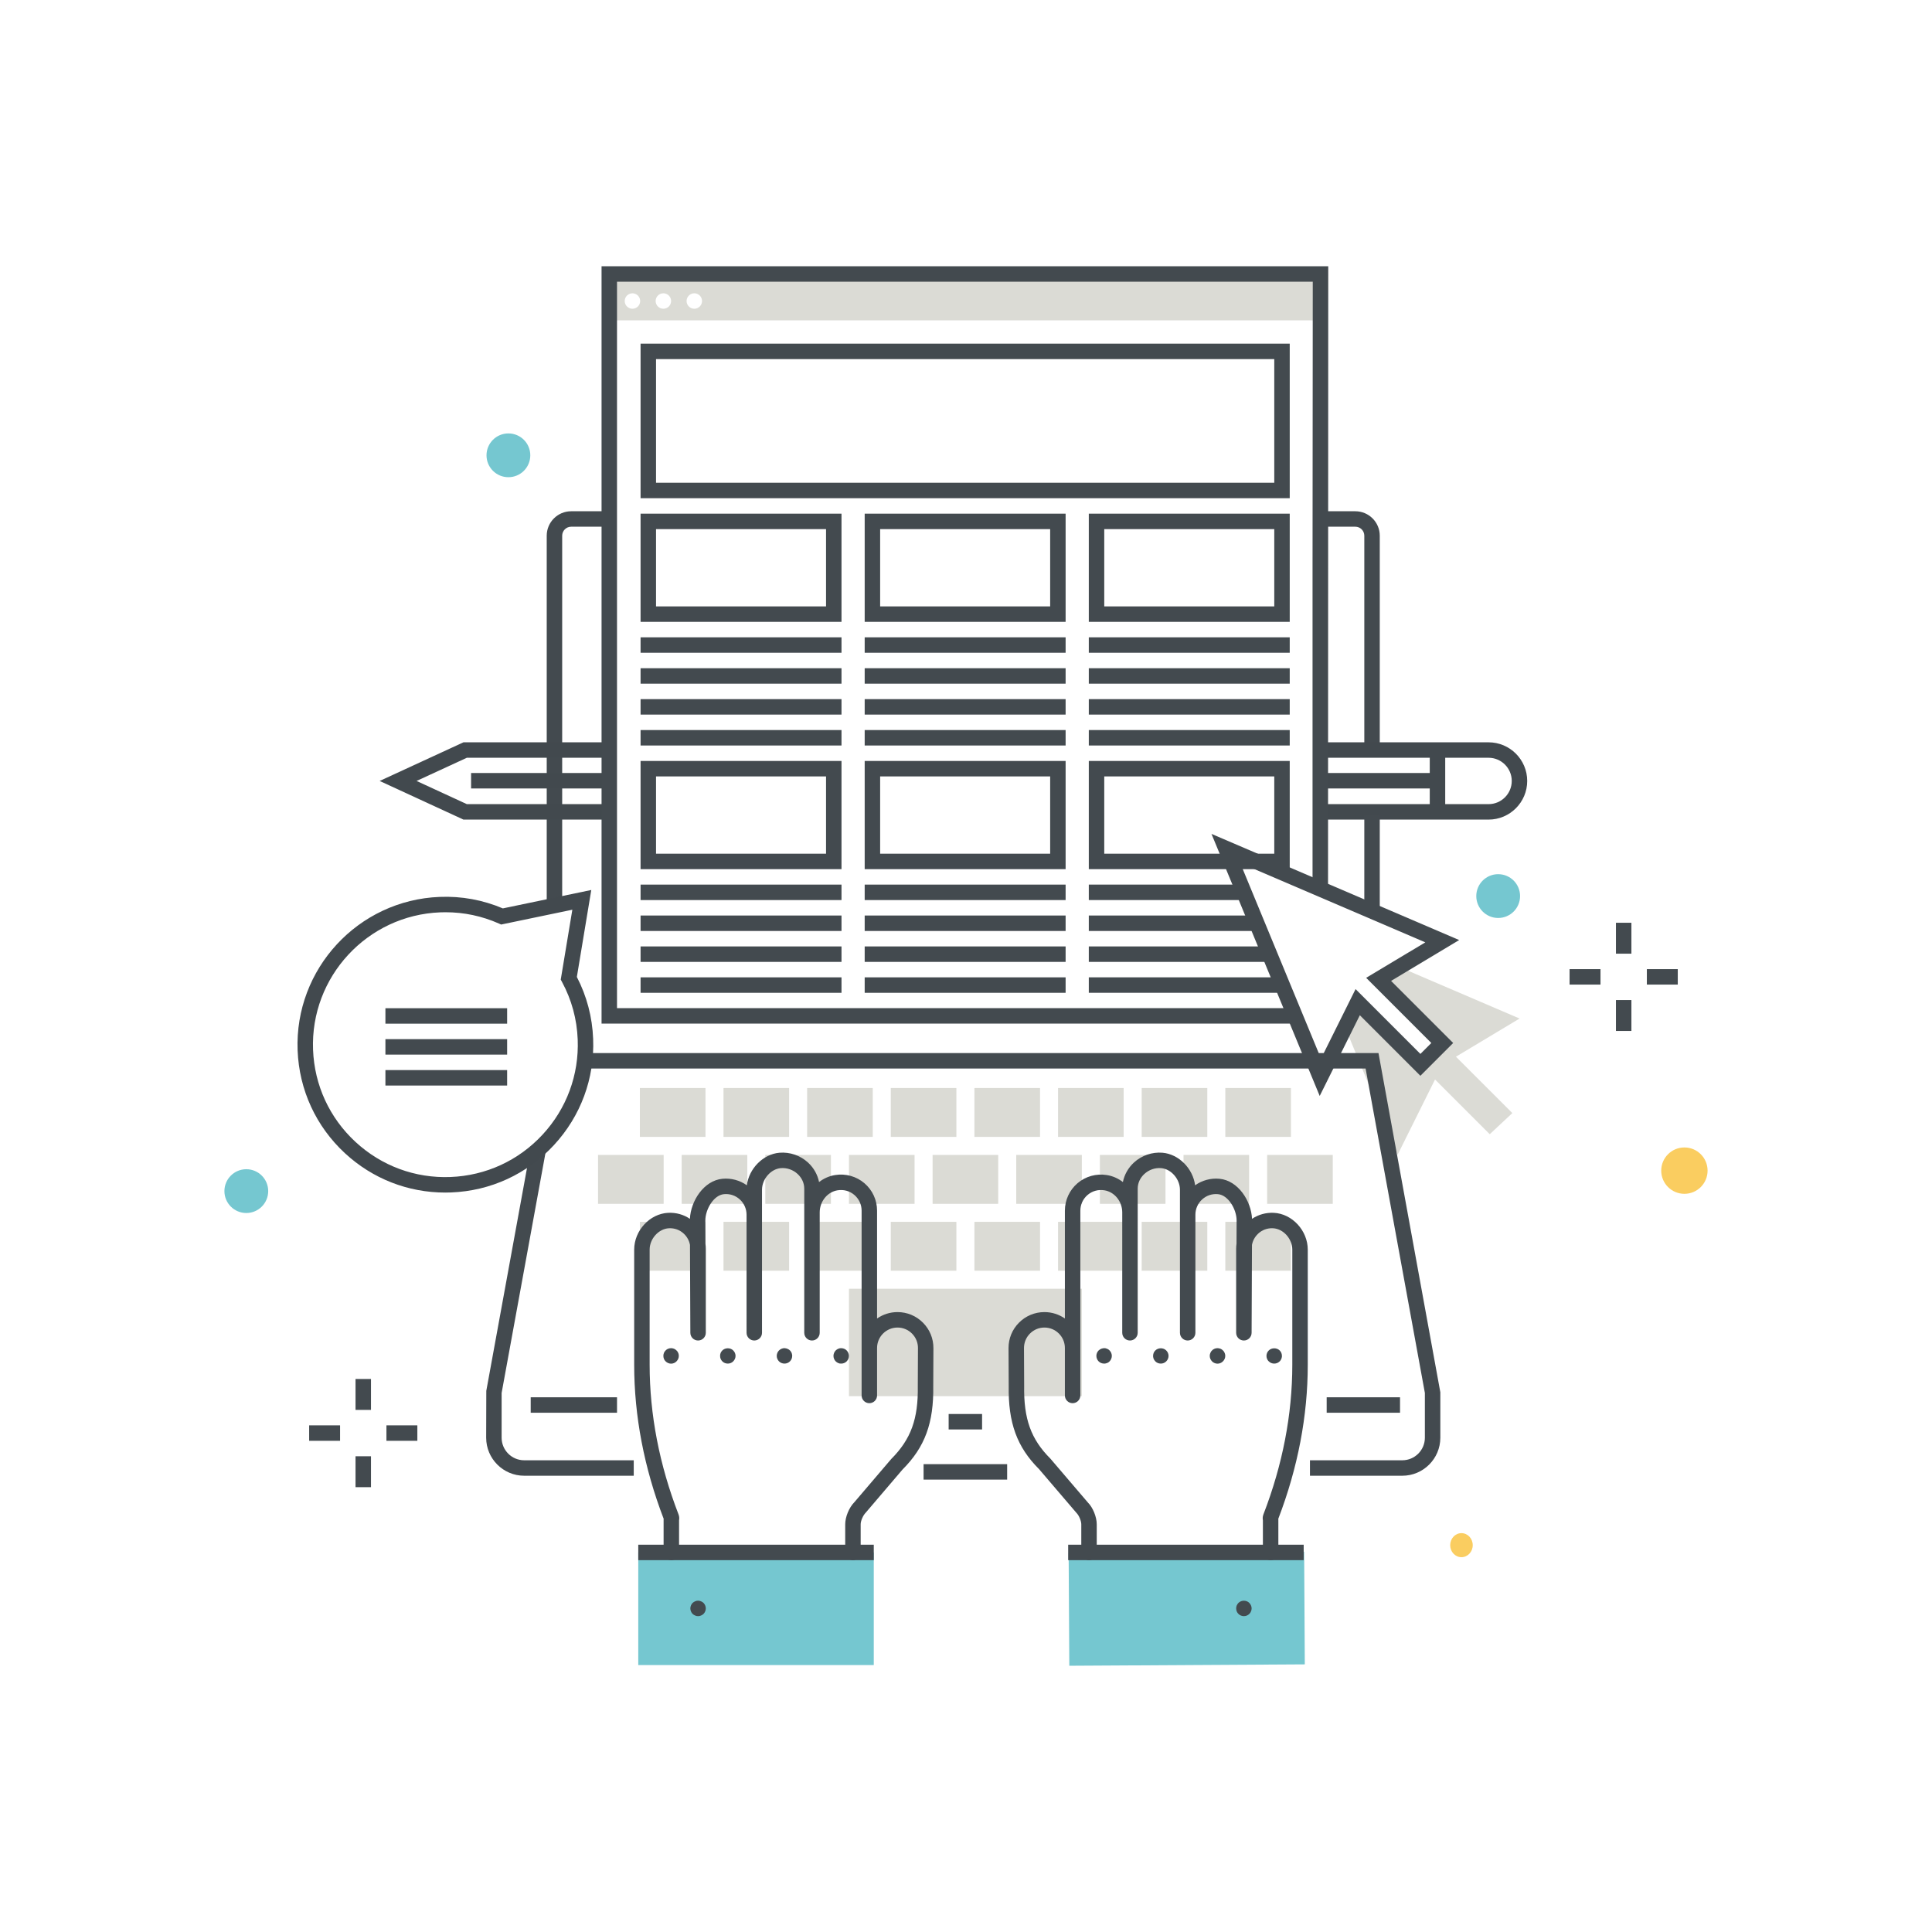 <svg xmlns="http://www.w3.org/2000/svg" width="250" height="250" viewBox="0 0 250 250">
  <g fill="none" fill-rule="evenodd">
    <polyline fill="#DBDBD5" points="196.632 131.797 181.067 125.126 178.393 126.73 186.626 134.963 183.797 137.791 175.686 129.68 174.062 132.947 180.859 149.407 185.692 139.686 192.773 146.767 195.696 144.033 188.399 136.736 196.632 131.797"/>
    <path fill="#DBDBD5" d="M89.843,39.952 C89.29,39.952 88.843,39.505 88.843,38.952 C88.843,38.4 89.29,37.952 89.843,37.952 C90.395,37.952 90.843,38.4 90.843,38.952 C90.843,39.505 90.395,39.952 89.843,39.952 Z M85.84,39.952 C85.288,39.952 84.84,39.505 84.84,38.952 C84.84,38.4 85.288,37.952 85.84,37.952 C86.393,37.952 86.84,38.4 86.84,38.952 C86.84,39.505 86.393,39.952 85.84,39.952 Z M81.838,39.952 C81.286,39.952 80.838,39.505 80.838,38.952 C80.838,38.4 81.286,37.952 81.838,37.952 C82.39,37.952 82.838,38.4 82.838,38.952 C82.838,39.505 82.39,39.952 81.838,39.952 Z M78.841,41.452 L170.842,41.452 L170.842,35.452 L78.841,35.452 L78.841,41.452 Z"/>
    <polygon fill="#434A4F" points="119.51 191.461 130.325 191.461 130.325 189.461 119.51 189.461"/>
    <polygon fill="#DBDBD5" points="110.855 179.666 138.99 179.666 138.99 167.763 110.855 167.763"/>
    <path fill="#DBDBD5" d="M111.855,178.666 L137.99,178.666 L137.99,168.763 L111.855,168.763 L111.855,178.666 Z M109.855,180.666 L139.99,180.666 L139.99,166.763 L109.855,166.763 L109.855,180.666 Z"/>
    <polygon fill="#DBDBD5" points="148.734 146.115 155.224 146.115 155.224 141.789 148.734 141.789"/>
    <path fill="#DBDBD5" d="M149.734,145.115 L154.224,145.115 L154.224,142.789 L149.734,142.789 L149.734,145.115 Z M147.734,147.115 L156.224,147.115 L156.224,140.789 L147.734,140.789 L147.734,147.115 Z"/>
    <polygon fill="#DBDBD5" points="94.62 146.115 101.11 146.115 101.11 141.789 94.62 141.789"/>
    <path fill="#DBDBD5" d="M95.62,145.115 L100.11,145.115 L100.11,142.789 L95.62,142.789 L95.62,145.115 Z M93.62,147.115 L102.11,147.115 L102.11,140.789 L93.62,140.789 L93.62,147.115 Z"/>
    <polygon fill="#DBDBD5" points="164.969 154.774 171.458 154.774 171.458 150.447 164.969 150.447"/>
    <path fill="#DBDBD5" d="M165.968,153.774 L170.459,153.774 L170.459,151.447 L165.968,151.447 L165.968,153.774 Z M163.968,155.774 L172.459,155.774 L172.459,149.447 L163.968,149.447 L163.968,155.774 Z"/>
    <polygon fill="#DBDBD5" points="154.146 154.774 160.636 154.774 160.636 150.447 154.146 150.447"/>
    <path fill="#DBDBD5" d="M155.146,153.774 L159.635,153.774 L159.635,151.447 L155.146,151.447 L155.146,153.774 Z M153.146,155.774 L161.635,155.774 L161.635,149.447 L153.146,149.447 L153.146,155.774 Z"/>
    <polygon fill="#DBDBD5" points="143.323 154.774 149.813 154.774 149.813 150.447 143.323 150.447"/>
    <path fill="#DBDBD5" d="M144.323,153.774 L148.813,153.774 L148.813,151.447 L144.323,151.447 L144.323,153.774 Z M142.323,155.774 L150.813,155.774 L150.813,149.447 L142.323,149.447 L142.323,155.774 Z"/>
    <polygon fill="#DBDBD5" points="132.5 154.774 138.99 154.774 138.99 150.447 132.5 150.447"/>
    <path fill="#DBDBD5" d="M133.501,153.774 L137.99,153.774 L137.99,151.447 L133.501,151.447 L133.501,153.774 Z M131.501,155.774 L139.99,155.774 L139.99,149.447 L131.501,149.447 L131.501,155.774 Z"/>
    <polygon fill="#DBDBD5" points="110.855 154.774 117.344 154.774 117.344 150.447 110.855 150.447"/>
    <path fill="#DBDBD5" d="M111.855,153.774 L116.344,153.774 L116.344,151.447 L111.855,151.447 L111.855,153.774 Z M109.855,155.774 L118.344,155.774 L118.344,149.447 L109.855,149.447 L109.855,155.774 Z"/>
    <polygon fill="#DBDBD5" points="100.032 154.774 106.522 154.774 106.522 150.447 100.032 150.447"/>
    <path fill="#DBDBD5" d="M101.032,153.774 L105.522,153.774 L105.522,151.447 L101.032,151.447 L101.032,153.774 Z M99.032,155.774 L107.522,155.774 L107.522,149.447 L99.032,149.447 L99.032,155.774 Z"/>
    <polygon fill="#DBDBD5" points="89.209 154.774 95.699 154.774 95.699 150.447 89.209 150.447"/>
    <path fill="#DBDBD5" d="M90.209,153.774 L94.699,153.774 L94.699,151.447 L90.209,151.447 L90.209,153.774 Z M88.209,155.774 L96.699,155.774 L96.699,149.447 L88.209,149.447 L88.209,155.774 Z"/>
    <polygon fill="#DBDBD5" points="78.386 154.774 84.876 154.774 84.876 150.447 78.386 150.447"/>
    <path fill="#DBDBD5" d="M79.386,153.774 L83.876,153.774 L83.876,151.447 L79.386,151.447 L79.386,153.774 Z M77.386,155.774 L85.876,155.774 L85.876,149.447 L77.386,149.447 L77.386,155.774 Z"/>
    <polygon fill="#DBDBD5" points="159.557 163.432 166.047 163.432 166.047 159.105 159.557 159.105"/>
    <path fill="#DBDBD5" d="M160.557,162.432 L165.047,162.432 L165.047,160.105 L160.557,160.105 L160.557,162.432 Z M158.557,164.432 L167.047,164.432 L167.047,158.105 L158.557,158.105 L158.557,164.432 Z"/>
    <polygon fill="#DBDBD5" points="148.734 163.432 155.224 163.432 155.224 159.105 148.734 159.105"/>
    <path fill="#DBDBD5" d="M149.734,162.432 L154.224,162.432 L154.224,160.105 L149.734,160.105 L149.734,162.432 Z M147.734,164.432 L156.224,164.432 L156.224,158.105 L147.734,158.105 L147.734,164.432 Z"/>
    <polygon fill="#DBDBD5" points="137.912 163.432 144.401 163.432 144.401 159.105 137.912 159.105"/>
    <path fill="#DBDBD5" d="M138.912,162.432 L143.401,162.432 L143.401,160.105 L138.912,160.105 L138.912,162.432 Z M136.912,164.432 L145.401,164.432 L145.401,158.105 L136.912,158.105 L136.912,164.432 Z"/>
    <polygon fill="#DBDBD5" points="105.443 163.432 111.933 163.432 111.933 159.105 105.443 159.105"/>
    <path fill="#DBDBD5" d="M106.443,162.432 L110.933,162.432 L110.933,160.105 L106.443,160.105 L106.443,162.432 Z M104.443,164.432 L112.933,164.432 L112.933,158.105 L104.443,158.105 L104.443,164.432 Z"/>
    <polygon fill="#DBDBD5" points="94.62 163.432 101.11 163.432 101.11 159.105 94.62 159.105"/>
    <path fill="#DBDBD5" d="M95.62,162.432 L100.11,162.432 L100.11,160.105 L95.62,160.105 L95.62,162.432 Z M93.62,164.432 L102.11,164.432 L102.11,158.105 L93.62,158.105 L93.62,164.432 Z"/>
    <polygon fill="#DBDBD5" points="83.798 163.432 90.288 163.432 90.288 159.105 83.798 159.105"/>
    <path fill="#DBDBD5" d="M84.798,162.432 L89.288,162.432 L89.288,160.105 L84.798,160.105 L84.798,162.432 Z M82.798,164.432 L91.288,164.432 L91.288,158.105 L82.798,158.105 L82.798,164.432 Z"/>
    <path fill="#434A4F" d="M72.746 117.129L70.746 117.129 70.746 69.319C70.746 67.575 72.165 66.156 73.909 66.156L78.841 66.156 78.841 68.156 73.909 68.156C73.268 68.156 72.746 68.678 72.746 69.319L72.746 117.129M178.541 97.121L176.541 97.121 176.541 69.319C176.541 68.678 176.019 68.156 175.378 68.156L170.842 68.156 170.842 66.156 175.378 66.156C177.122 66.156 178.541 67.575 178.541 69.319L178.541 97.121"/>
    <polygon fill="#DBDBD5" points="83.798 146.115 90.288 146.115 90.288 141.789 83.798 141.789"/>
    <path fill="#DBDBD5" d="M84.798,145.115 L89.288,145.115 L89.288,142.789 L84.798,142.789 L84.798,145.115 Z M82.798,147.115 L91.288,147.115 L91.288,140.789 L82.798,140.789 L82.798,147.115 Z"/>
    <polygon fill="#DBDBD5" points="105.443 146.115 111.933 146.115 111.933 141.789 105.443 141.789"/>
    <path fill="#DBDBD5" d="M106.443,145.115 L110.933,145.115 L110.933,142.789 L106.443,142.789 L106.443,145.115 Z M104.443,147.115 L112.933,147.115 L112.933,140.789 L104.443,140.789 L104.443,147.115 Z"/>
    <polygon fill="#DBDBD5" points="116.266 146.115 122.756 146.115 122.756 141.789 116.266 141.789"/>
    <path fill="#DBDBD5" d="M117.266,145.115 L121.756,145.115 L121.756,142.789 L117.266,142.789 L117.266,145.115 Z M115.266,147.115 L123.756,147.115 L123.756,140.789 L115.266,140.789 L115.266,147.115 Z"/>
    <polygon fill="#DBDBD5" points="127.089 146.115 133.579 146.115 133.579 141.789 127.089 141.789"/>
    <path fill="#DBDBD5" d="M128.089,145.115 L132.579,145.115 L132.579,142.789 L128.089,142.789 L128.089,145.115 Z M126.089,147.115 L134.579,147.115 L134.579,140.789 L126.089,140.789 L126.089,147.115 Z"/>
    <polygon fill="#DBDBD5" points="137.912 146.115 144.401 146.115 144.401 141.789 137.912 141.789"/>
    <path fill="#DBDBD5" d="M138.912,145.115 L143.401,145.115 L143.401,142.789 L138.912,142.789 L138.912,145.115 Z M136.912,147.115 L145.401,147.115 L145.401,140.789 L136.912,140.789 L136.912,147.115 Z"/>
    <polygon fill="#DBDBD5" points="159.557 146.115 166.047 146.115 166.047 141.789 159.557 141.789"/>
    <path fill="#DBDBD5" d="M160.557,145.115 L165.047,145.115 L165.047,142.789 L160.557,142.789 L160.557,145.115 Z M158.557,147.115 L167.047,147.115 L167.047,140.789 L158.557,140.789 L158.557,147.115 Z"/>
    <polygon fill="#DBDBD5" points="121.677 154.774 128.167 154.774 128.167 150.447 121.677 150.447"/>
    <path fill="#DBDBD5" d="M122.677,153.774 L127.168,153.774 L127.168,151.447 L122.677,151.447 L122.677,153.774 Z M120.677,155.774 L129.168,155.774 L129.168,149.447 L120.677,149.447 L120.677,155.774 Z"/>
    <polygon fill="#DBDBD5" points="116.266 163.432 122.756 163.432 122.756 159.105 116.266 159.105"/>
    <path fill="#DBDBD5" d="M117.266,162.432 L121.756,162.432 L121.756,160.105 L117.266,160.105 L117.266,162.432 Z M115.266,164.432 L123.756,164.432 L123.756,158.105 L115.266,158.105 L115.266,164.432 Z"/>
    <polygon fill="#DBDBD5" points="127.089 163.432 133.579 163.432 133.579 159.105 127.089 159.105"/>
    <path fill="#DBDBD5" d="M128.089,162.432 L132.579,162.432 L132.579,160.105 L128.089,160.105 L128.089,162.432 Z M126.089,164.432 L134.579,164.432 L134.579,158.105 L126.089,158.105 L126.089,164.432 Z"/>
    <polygon fill="#434A4F" points="68.673 182.808 79.842 182.808 79.842 180.808 68.673 180.808"/>
    <polygon fill="#434A4F" points="171.671 182.808 181.163 182.808 181.163 180.808 171.671 180.808"/>
    <polygon fill="#434A4F" points="122.755 184.971 127.081 184.971 127.081 182.971 122.755 182.971"/>
    <polyline fill="#75C7D0" points="168.841 215.369 168.756 200.794 138.282 200.973 138.367 215.548 168.841 215.369"/>
    <polygon fill="#75C7D0" points="82.591 215.458 113.066 215.458 113.066 200.884 82.591 200.884"/>
    <path fill="#434A4F" d="M165.385,196.355 C165.385,196.355 165.385,196.355 165.385,196.356 C165.385,196.355 165.385,196.355 165.385,196.355 Z M165.352,196.682 C165.351,196.684 165.351,196.685 165.35,196.686 C165.351,196.685 165.351,196.684 165.352,196.682 Z M164.418,201.884 C163.865,201.884 163.418,201.436 163.418,200.884 L163.418,196.715 C163.389,196.561 163.36,196.284 163.486,195.962 C165.967,189.545 167.224,183.028 167.224,176.597 L167.224,161.704 C167.224,160.295 166.058,159.001 164.73,158.936 C163.991,158.896 163.308,159.155 162.785,159.654 C162.376,160.043 162.107,160.54 162.005,161.087 L161.957,172.466 C161.955,173.016 161.508,173.461 160.957,173.461 C160.956,173.461 160.956,173.461 160.955,173.461 C160.403,173.46 159.957,173.012 159.957,172.461 L159.957,161.599 C159.957,161.374 159.973,161.151 160.005,160.93 L160.017,157.933 C160.017,156.495 158.946,154.652 157.617,154.525 C156.844,154.449 156.12,154.694 155.557,155.205 C155.003,155.709 154.684,156.429 154.684,157.178 L154.684,172.461 C154.684,173.013 154.237,173.461 153.684,173.461 C153.132,173.461 152.684,173.013 152.684,172.461 L152.684,153.954 C152.684,152.573 151.55,151.266 150.255,151.156 C149.47,151.088 148.676,151.362 148.085,151.905 C147.526,152.417 147.218,153.095 147.218,153.812 L147.218,156.846 C147.218,156.86 147.218,156.873 147.218,156.886 L147.217,172.461 C147.217,173.013 146.769,173.461 146.217,173.461 C145.665,173.461 145.217,173.013 145.217,172.461 L145.218,156.855 C145.204,155.445 144.214,154.231 142.903,154.024 C142.102,153.898 141.334,154.113 140.731,154.628 C140.137,155.136 139.797,155.875 139.797,156.656 L139.796,180.572 C139.796,181.124 139.347,181.572 138.796,181.572 C138.243,181.572 137.796,181.124 137.796,180.572 L137.796,174.43 C137.796,172.971 136.609,171.784 135.15,171.784 C134.441,171.784 133.775,172.061 133.275,172.564 C132.774,173.066 132.501,173.734 132.504,174.443 L132.526,179.332 C132.457,183.601 133.407,186.234 135.914,188.741 L140.79,194.445 C141.41,195.062 141.918,196.288 141.918,197.24 L141.918,200.884 C141.918,201.436 141.47,201.884 140.918,201.884 C140.365,201.884 139.918,201.436 139.918,200.884 L139.918,197.24 C139.918,196.815 139.623,196.102 139.322,195.801 L134.446,190.097 C131.599,187.255 130.449,184.115 130.526,179.321 L130.504,174.452 C130.498,173.206 130.979,172.035 131.857,171.153 C132.736,170.27 133.905,169.784 135.15,169.784 C136.133,169.784 137.045,170.091 137.796,170.614 L137.797,156.656 C137.797,155.29 138.392,153.996 139.431,153.108 C140.47,152.219 141.854,151.834 143.214,152.049 C143.99,152.171 144.702,152.492 145.302,152.957 C145.491,152.004 145.989,151.114 146.732,150.431 C147.734,149.51 149.082,149.053 150.425,149.163 C152.547,149.343 154.366,151.211 154.647,153.376 C155.556,152.73 156.681,152.424 157.806,152.533 C160.212,152.763 161.91,155.401 162.012,157.717 C162.835,157.161 163.816,156.892 164.828,156.938 C167.212,157.055 169.224,159.238 169.224,161.704 L169.224,176.597 C169.224,183.223 167.941,189.929 165.411,196.531 C165.415,196.571 165.418,196.608 165.418,196.632 L165.418,200.884 C165.418,201.436 164.97,201.884 164.418,201.884 Z"/>
    <path fill="#434A4F" d="M142.87 176.448C142.61 176.448 142.349 176.348 142.16 176.158 142.07 176.068 142 175.958 141.95 175.838 141.9 175.718 141.87 175.588 141.87 175.448 141.87 175.188 141.979 174.928 142.16 174.748 142.4 174.518 142.74 174.408 143.07 174.468 143.13 174.488 143.189 174.508 143.25 174.528 143.309 174.558 143.37 174.588 143.429 174.618 143.479 174.658 143.53 174.698 143.58 174.748 143.759 174.928 143.87 175.188 143.87 175.448 143.87 175.718 143.759 175.978 143.58 176.158 143.53 176.208 143.479 176.248 143.429 176.288 143.37 176.318 143.309 176.348 143.25 176.378 143.189 176.398 143.13 176.418 143.07 176.428 143 176.448 142.939 176.448 142.87 176.448M150.21 176.448C149.939 176.448 149.679 176.348 149.5 176.158 149.46 176.118 149.41 176.058 149.38 176.008 149.34 175.948 149.309 175.898 149.28 175.838 149.259 175.778 149.24 175.708 149.229 175.648 149.21 175.588 149.21 175.518 149.21 175.448 149.21 175.188 149.309 174.928 149.5 174.748 149.87 174.378 150.54 174.368 150.91 174.748 151.099 174.928 151.21 175.188 151.21 175.448 151.21 175.718 151.099 175.978 150.91 176.158 150.729 176.348 150.469 176.448 150.21 176.448M157.55 176.458C157.479 176.458 157.42 176.448 157.349 176.438 157.29 176.418 157.219 176.398 157.16 176.378 157.099 176.348 157.04 176.318 156.99 176.288 156.929 176.248 156.88 176.208 156.84 176.158 156.65 175.978 156.54 175.718 156.54 175.448 156.54 175.388 156.55 175.318 156.559 175.258 156.58 175.198 156.599 175.128 156.62 175.068 156.65 175.008 156.679 174.948 156.71 174.898 156.75 174.838 156.79 174.788 156.84 174.748 156.88 174.698 156.929 174.658 156.99 174.618 157.04 174.588 157.099 174.558 157.16 174.528 157.219 174.508 157.29 174.488 157.349 174.468 157.679 174.408 158.019 174.508 158.25 174.748 158.3 174.788 158.34 174.838 158.38 174.898 158.41 174.948 158.439 175.008 158.469 175.068 158.49 175.128 158.509 175.198 158.53 175.258 158.54 175.318 158.55 175.388 158.55 175.448 158.55 175.718 158.439 175.978 158.25 176.158 158.07 176.348 157.809 176.458 157.55 176.458M164.88 176.448C164.62 176.448 164.36 176.348 164.179 176.158 164.13 176.118 164.09 176.068 164.05 176.008 164.019 175.958 163.979 175.898 163.96 175.838 163.929 175.778 163.92 175.708 163.9 175.648 163.889 175.588 163.88 175.518 163.88 175.458 163.88 175.188 163.99 174.928 164.179 174.748 164.55 174.378 165.219 174.378 165.59 174.748 165.78 174.928 165.88 175.188 165.88 175.458 165.88 175.518 165.88 175.588 165.86 175.648 165.849 175.708 165.83 175.778 165.809 175.838 165.78 175.898 165.75 175.958 165.71 176.008 165.679 176.068 165.639 176.118 165.59 176.158 165.4 176.348 165.15 176.448 164.88 176.448"/>
    <polygon fill="#434A4F" points="138.221 201.884 168.696 201.884 168.696 199.884 138.221 199.884"/>
    <path fill="#434A4F" d="M160.96 209.128C160.689 209.128 160.429 209.018 160.25 208.838 160.059 208.648 159.96 208.398 159.96 208.128 159.96 207.998 159.979 207.868 160.03 207.748 160.08 207.628 160.16 207.518 160.25 207.418 160.34 207.328 160.45 207.258 160.57 207.208 160.939 207.058 161.389 207.138 161.66 207.418 161.849 207.608 161.96 207.868 161.96 208.128 161.96 208.198 161.95 208.258 161.939 208.328 161.92 208.388 161.9 208.448 161.88 208.508 161.849 208.568 161.82 208.628 161.79 208.688 161.75 208.738 161.71 208.788 161.66 208.838 161.62 208.878 161.57 208.928 161.509 208.958 161.46 208.998 161.4 209.028 161.34 209.048 161.28 209.078 161.219 209.098 161.15 209.108 161.09 209.118 161.019 209.128 160.96 209.128M110.37 201.884C109.818 201.884 109.37 201.436 109.37 200.884L109.37 197.24C109.37 196.287 109.878 195.061 110.552 194.387L115.321 188.799C117.881 186.234 118.83 183.602 118.762 179.353L118.784 174.443C118.788 173.734 118.514 173.067 118.014 172.564 117.513 172.061 116.847 171.784 116.138 171.784 114.679 171.784 113.492 172.971 113.492 174.43L113.492 180.572C113.492 181.124 113.044 181.572 112.492 181.572 111.94 181.572 111.492 181.124 111.492 180.572L111.492 156.656C111.492 155.875 111.151 155.136 110.557 154.628 109.954 154.113 109.181 153.897 108.385 154.024 107.072 154.231 106.08 155.45 106.07 156.865L106.07 172.461C106.07 173.013 105.622 173.461 105.07 173.461 104.518 173.461 104.07 173.013 104.07 172.461L104.07 156.886C104.07 156.877 104.07 156.867 104.07 156.858L104.07 153.812C104.07 153.095 103.762 152.418 103.203 151.905 102.613 151.362 101.82 151.09 101.033 151.156 99.739 151.266 98.603 152.573 98.603 153.954L98.604 172.461C98.604 173.013 98.156 173.461 97.604 173.461 97.051 173.461 96.604 173.013 96.604 172.461L96.603 157.178C96.603 156.429 96.285 155.709 95.73 155.205 95.168 154.694 94.444 154.448 93.671 154.525 92.341 154.652 91.27 156.495 91.27 157.937L91.283 160.93C91.315 161.151 91.331 161.374 91.331 161.599L91.331 172.461C91.331 173.012 90.884 173.46 90.333 173.461 90.332 173.461 90.331 173.461 90.331 173.461 89.78 173.461 89.333 173.016 89.331 172.466L89.283 161.087C89.18 160.54 88.912 160.043 88.503 159.654 87.979 159.155 87.293 158.898 86.558 158.936 85.229 159.001 84.063 160.295 84.063 161.704L84.063 176.597C84.063 183.027 85.322 189.544 87.803 195.966 87.928 196.29 87.897 196.569 87.87 196.715L87.87 200.884C87.87 201.436 87.423 201.884 86.87 201.884 86.318 201.884 85.87 201.436 85.87 200.884L85.87 196.632C85.87 196.605 85.873 196.568 85.877 196.529 83.346 189.927 82.063 183.221 82.063 176.597L82.063 161.704C82.063 159.238 84.076 157.055 86.46 156.938 87.488 156.891 88.454 157.161 89.275 157.717 89.38 155.398 91.078 152.763 93.481 152.533 94.606 152.424 95.732 152.73 96.641 153.375 96.922 151.211 98.741 149.343 100.864 149.163 102.21 149.053 103.554 149.511 104.556 150.431 105.299 151.114 105.797 152.004 105.986 152.957 106.586 152.492 107.298 152.171 108.074 152.049 109.436 151.831 110.818 152.22 111.857 153.108 112.896 153.997 113.492 155.29 113.492 156.656L113.492 170.614C114.243 170.091 115.155 169.784 116.138 169.784 117.383 169.784 118.553 170.27 119.431 171.153 120.309 172.035 120.79 173.207 120.784 174.452L120.762 179.341C120.839 184.116 119.688 187.255 116.788 190.155L112.019 195.744C111.665 196.102 111.37 196.815 111.37 197.24L111.37 200.884C111.37 201.436 110.923 201.884 110.37 201.884"/>
    <path fill="#434A4F" d="M86.84 176.458C86.58 176.458 86.32 176.348 86.13 176.158 85.94 175.978 85.84 175.718 85.84 175.448 85.84 175.188 85.94 174.928 86.13 174.748 86.219 174.648 86.33 174.578 86.449 174.528 86.699 174.428 86.98 174.428 87.219 174.528 87.34 174.578 87.449 174.648 87.54 174.748 87.59 174.788 87.63 174.838 87.67 174.898 87.699 174.948 87.74 175.008 87.759 175.068 87.79 175.128 87.81 175.198 87.82 175.258 87.83 175.318 87.84 175.388 87.84 175.448 87.84 175.718 87.73 175.968 87.54 176.158 87.36 176.348 87.1 176.458 86.84 176.458M94.18 176.448C93.91 176.448 93.65 176.348 93.469 176.158 93.38 176.068 93.299 175.958 93.25 175.838 93.199 175.708 93.18 175.588 93.18 175.448 93.18 175.318 93.199 175.188 93.25 175.068 93.299 174.948 93.38 174.838 93.469 174.748 93.84 174.378 94.509 174.368 94.88 174.748 94.969 174.838 95.049 174.948 95.1 175.068 95.15 175.188 95.18 175.318 95.18 175.448 95.18 175.718 95.07 175.968 94.88 176.158 94.699 176.348 94.44 176.448 94.18 176.448M101.509 176.448C101.25 176.448 100.989 176.348 100.8 176.158 100.62 175.968 100.509 175.718 100.509 175.458 100.509 175.188 100.62 174.928 100.8 174.748 100.85 174.698 100.9 174.658 100.96 174.618 101.009 174.588 101.07 174.558 101.13 174.528 101.19 174.508 101.25 174.488 101.32 174.468 101.64 174.408 101.989 174.518 102.219 174.748 102.27 174.788 102.31 174.838 102.34 174.898 102.38 174.948 102.41 175.008 102.44 175.068 102.46 175.128 102.48 175.198 102.489 175.258 102.509 175.318 102.509 175.388 102.509 175.458 102.509 175.718 102.41 175.968 102.219 176.158 102.03 176.348 101.78 176.448 101.509 176.448M108.85 176.448C108.79 176.448 108.719 176.448 108.65 176.438 108.59 176.418 108.53 176.398 108.469 176.378 108.41 176.348 108.35 176.318 108.3 176.288 108.239 176.248 108.19 176.208 108.14 176.158 107.96 175.978 107.85 175.718 107.85 175.448 107.85 175.318 107.88 175.188 107.93 175.068 107.98 174.948 108.05 174.838 108.14 174.748 108.19 174.698 108.239 174.658 108.3 174.618 108.35 174.588 108.41 174.558 108.469 174.528 108.53 174.508 108.59 174.488 108.65 174.468 108.85 174.438 109.05 174.458 109.23 174.528 109.36 174.578 109.469 174.648 109.56 174.748 109.65 174.838 109.719 174.948 109.77 175.068 109.82 175.188 109.85 175.318 109.85 175.448 109.85 175.518 109.84 175.588 109.83 175.648 109.82 175.708 109.8 175.778 109.77 175.838 109.75 175.898 109.719 175.958 109.68 176.008 109.65 176.058 109.6 176.118 109.56 176.158 109.469 176.248 109.36 176.328 109.23 176.378 109.11 176.428 108.98 176.448 108.85 176.448"/>
    <polygon fill="#434A4F" points="82.591 201.884 113.066 201.884 113.066 199.884 82.591 199.884"/>
    <path fill="#434A4F" d="M90.33,209.128 C90.199,209.128 90.07,209.108 89.949,209.048 C89.83,208.998 89.719,208.928 89.62,208.838 C89.44,208.648 89.33,208.388 89.33,208.128 C89.33,207.868 89.44,207.608 89.62,207.418 C89.719,207.328 89.83,207.258 89.949,207.208 C90.19,207.098 90.469,207.098 90.71,207.208 C90.84,207.258 90.94,207.328 91.04,207.418 C91.219,207.608 91.33,207.868 91.33,208.128 C91.33,208.388 91.219,208.648 91.04,208.838 C90.94,208.928 90.84,208.998 90.71,209.048 C90.59,209.108 90.46,209.128 90.33,209.128"/>
    <polygon fill="#42494E" points="171.024 102.027 186.01 102.027 186.01 100.027 171.024 100.027"/>
    <polygon fill="#42494E" points="60.958 102.027 78.946 102.027 78.946 100.027 60.958 100.027"/>
    <path fill="#42494E" d="M192.62,106.055 L171.024,106.055 L171.024,104.055 L192.62,104.055 C194.274,104.055 195.62,102.71 195.62,101.055 C195.62,99.401 194.274,98.055 192.62,98.055 L171.024,98.055 L171.024,96.055 L192.62,96.055 C195.377,96.055 197.62,98.299 197.62,101.055 C197.62,103.812 195.377,106.055 192.62,106.055"/>
    <polygon fill="#42494E" points="185.01 105.055 187.01 105.055 187.01 97.457 185.01 97.457"/>
    <polyline fill="#42494E" points="78.946 106.055 59.97 106.055 49.127 101.055 59.97 96.055 78.946 96.055 78.946 98.055 60.408 98.055 53.903 101.055 60.408 104.055 78.946 104.055 78.946 106.055"/>
    <polyline fill="#434A4F" points="167.158 130.452 79.841 130.452 79.841 36.452 169.872 36.452 169.842 73.576 169.842 114.598 171.847 115.457 171.874 34.452 77.841 34.452 77.841 132.452 167.984 132.452 167.158 130.452"/>
    <polygon fill="#434A4F" points="209.103 123.405 211.103 123.405 211.103 119.405 209.103 119.405"/>
    <polygon fill="#434A4F" points="209.103 133.405 211.103 133.405 211.103 129.405 209.103 129.405"/>
    <polygon fill="#434A4F" points="213.103 127.405 217.103 127.405 217.103 125.405 213.103 125.405"/>
    <polygon fill="#434A4F" points="203.103 127.405 207.103 127.405 207.103 125.405 203.103 125.405"/>
    <polygon fill="#434A4F" points="46.005 182.44 48.005 182.44 48.005 178.44 46.005 178.44"/>
    <polygon fill="#434A4F" points="46.005 192.44 48.005 192.44 48.005 188.44 46.005 188.44"/>
    <polygon fill="#434A4F" points="50.005 186.44 54.005 186.44 54.005 184.44 50.005 184.44"/>
    <polygon fill="#434A4F" points="40.005 186.44 44.005 186.44 44.005 184.44 40.005 184.44"/>
    <path fill="#75C7D0" d="M196.697 115.951C196.697 117.516 195.429 118.785 193.864 118.785 192.299 118.785 191.03 117.516 191.03 115.951 191.03 114.386 192.299 113.118 193.864 113.118 195.429 113.118 196.697 114.386 196.697 115.951M68.62 58.917C68.62 60.482 67.352 61.75 65.787 61.75 64.222 61.75 62.954 60.482 62.954 58.917 62.954 57.352 64.222 56.084 65.787 56.084 67.352 56.084 68.62 57.352 68.62 58.917M34.706 154.129C34.706 155.694 33.437 156.963 31.873 156.963 30.308 156.963 29.039 155.694 29.039 154.129 29.039 152.564 30.308 151.296 31.873 151.296 33.437 151.296 34.706 152.564 34.706 154.129"/>
    <path fill="#FACD60" d="M190.572,199.944 C190.572,200.803 189.918,201.5 189.112,201.5 C188.306,201.5 187.653,200.803 187.653,199.944 C187.653,199.085 188.306,198.388 189.112,198.388 C189.918,198.388 190.572,199.085 190.572,199.944"/>
    <path fill="#434A4F" d="M64.91 186.041L64.91 180.248 70.883 147.557C70.141 148.351 69.327 149.078 68.452 149.729L62.926 179.978 62.91 186.041C62.91 188.753 65.116 190.959 67.828 190.959L82.006 190.959 82.006 188.959 67.828 188.959C66.219 188.959 64.91 187.65 64.91 186.041M178.375 136.265L75.734 136.265C75.694 136.943 75.614 137.609 75.501 138.265L176.707 138.265 184.378 180.248 184.378 186.041C184.378 187.65 183.068 188.959 181.459 188.959L169.508 188.959 169.508 190.959 181.459 190.959C184.171 190.959 186.378 188.753 186.378 186.041L186.378 180.157 178.375 136.265"/>
    <path fill="#42494E" d="M57.654,118.044 C57.425,118.044 57.196,118.049 56.966,118.057 C47.525,118.425 40.143,126.406 40.509,135.846 C40.688,140.42 42.636,144.651 45.996,147.759 C49.356,150.867 53.727,152.485 58.298,152.303 C62.872,152.125 67.103,150.177 70.211,146.817 C73.319,143.457 74.933,139.088 74.755,134.514 C74.652,131.878 73.969,129.37 72.723,127.06 L72.561,126.759 L74.061,117.717 L64.85,119.634 L64.556,119.504 C62.364,118.534 60.046,118.044 57.654,118.044 Z M57.614,154.317 C52.785,154.317 48.202,152.525 44.637,149.227 C40.886,145.756 38.71,141.032 38.511,135.925 C38.101,125.381 46.345,116.469 56.888,116.059 C59.729,115.943 62.472,116.449 65.067,117.546 L76.511,115.164 L74.645,126.416 C75.935,128.913 76.644,131.609 76.753,134.437 C76.952,139.544 75.15,144.423 71.679,148.175 C68.208,151.927 63.484,154.103 58.376,154.302 C58.122,154.312 57.867,154.317 57.614,154.317 Z"/>
    <polygon fill="#434A4F" points="49.873 132.463 65.623 132.463 65.623 130.463 49.873 130.463"/>
    <polygon fill="#434A4F" points="49.873 136.465 65.623 136.465 65.623 134.465 49.873 134.465"/>
    <polygon fill="#434A4F" points="49.873 140.468 65.623 140.468 65.623 138.468 49.873 138.468"/>
    <path fill="#434A4F" d="M84.89 62.468L164.89 62.468 164.89 46.468 84.89 46.468 84.89 62.468zM82.89 64.468L166.89 64.468 166.89 44.468 82.89 44.468 82.89 64.468zM84.89 78.468L106.89 78.468 106.89 68.468 84.89 68.468 84.89 78.468zM82.89 80.468L108.89 80.468 108.89 66.468 82.89 66.468 82.89 80.468zM113.89 78.468L135.89 78.468 135.89 68.468 113.89 68.468 113.89 78.468zM111.89 80.468L137.89 80.468 137.89 66.468 111.89 66.468 111.89 80.468zM142.89 78.468L164.89 78.468 164.89 68.468 142.89 68.468 142.89 78.468zM140.89 80.468L166.89 80.468 166.89 66.468 140.89 66.468 140.89 80.468z"/>
    <polygon fill="#434A4F" points="82.89 84.468 108.89 84.468 108.89 82.468 82.89 82.468"/>
    <polygon fill="#434A4F" points="111.89 84.468 137.89 84.468 137.89 82.468 111.89 82.468"/>
    <polygon fill="#434A4F" points="140.89 84.468 166.89 84.468 166.89 82.468 140.89 82.468"/>
    <polygon fill="#434A4F" points="82.89 88.468 108.89 88.468 108.89 86.468 82.89 86.468"/>
    <polygon fill="#434A4F" points="111.89 88.468 137.89 88.468 137.89 86.468 111.89 86.468"/>
    <polygon fill="#434A4F" points="140.89 88.468 166.89 88.468 166.89 86.468 140.89 86.468"/>
    <polygon fill="#434A4F" points="82.89 92.468 108.89 92.468 108.89 90.468 82.89 90.468"/>
    <polygon fill="#434A4F" points="111.89 92.468 137.89 92.468 137.89 90.468 111.89 90.468"/>
    <polygon fill="#434A4F" points="140.89 92.468 166.89 92.468 166.89 90.468 140.89 90.468"/>
    <polygon fill="#434A4F" points="82.89 96.468 108.89 96.468 108.89 94.468 82.89 94.468"/>
    <polygon fill="#434A4F" points="111.89 96.468 137.89 96.468 137.89 94.468 111.89 94.468"/>
    <polygon fill="#434A4F" points="140.89 96.468 166.89 96.468 166.89 94.468 140.89 94.468"/>
    <path fill="#434A4F" d="M84.89 110.468L106.89 110.468 106.89 100.468 84.89 100.468 84.89 110.468zM82.89 112.468L108.89 112.468 108.89 98.468 82.89 98.468 82.89 112.468zM113.89 110.468L135.89 110.468 135.89 100.468 113.89 100.468 113.89 110.468zM111.89 112.468L137.89 112.468 137.89 98.468 111.89 98.468 111.89 112.468zM142.89 110.468L164.89 110.468 164.89 100.468 142.89 100.468 142.89 110.468zM140.89 112.468L166.89 112.468 166.89 98.468 140.89 98.468 140.89 112.468z"/>
    <polygon fill="#434A4F" points="82.89 116.468 108.89 116.468 108.89 114.468 82.89 114.468"/>
    <polygon fill="#434A4F" points="111.89 116.468 137.89 116.468 137.89 114.468 111.89 114.468"/>
    <polyline fill="#434A4F" points="160.557 114.468 140.89 114.468 140.89 116.468 161.383 116.468 160.557 114.468"/>
    <polygon fill="#434A4F" points="82.89 120.468 108.89 120.468 108.89 118.468 82.89 118.468"/>
    <polygon fill="#434A4F" points="111.89 120.468 137.89 120.468 137.89 118.468 111.89 118.468"/>
    <polygon fill="#434A4F" points="140.89 120.468 163.12 120.468 163.12 118.468 140.89 118.468"/>
    <polygon fill="#434A4F" points="82.89 124.468 108.89 124.468 108.89 122.468 82.89 122.468"/>
    <polygon fill="#434A4F" points="111.89 124.468 137.89 124.468 137.89 122.468 111.89 122.468"/>
    <polygon fill="#434A4F" points="140.89 124.468 164.62 124.468 164.62 122.468 140.89 122.468"/>
    <polygon fill="#434A4F" points="82.89 128.468 108.89 128.468 108.89 126.468 82.89 126.468"/>
    <polygon fill="#434A4F" points="111.89 128.468 137.89 128.468 137.89 126.468 111.89 126.468"/>
    <polyline fill="#434A4F" points="166.89 128.468 140.89 128.468 140.89 126.468 165.995 126.468 166.89 128.468"/>
    <path fill="#434A4F" d="M160.486,111.676 L170.937,136.985 L175.41,127.989 L183.798,136.377 L185.212,134.963 L176.781,126.531 L184.434,121.94 L160.486,111.676 Z M170.769,141.816 L156.765,107.906 L188.817,121.642 L180.006,126.929 L188.04,134.963 L183.798,139.205 L175.963,131.37 L170.769,141.816 Z"/>
    <polygon fill="#434A4F" points="176.541 117.796 178.541 117.796 178.541 105.463 176.541 105.463"/>
    <path fill="#FACD60" d="M220.961,151.48 C220.961,153.136 219.618,154.48 217.961,154.48 C216.304,154.48 214.961,153.136 214.961,151.48 C214.961,149.823 216.304,148.48 217.961,148.48 C219.618,148.48 220.961,149.823 220.961,151.48"/>
  </g>
</svg>
